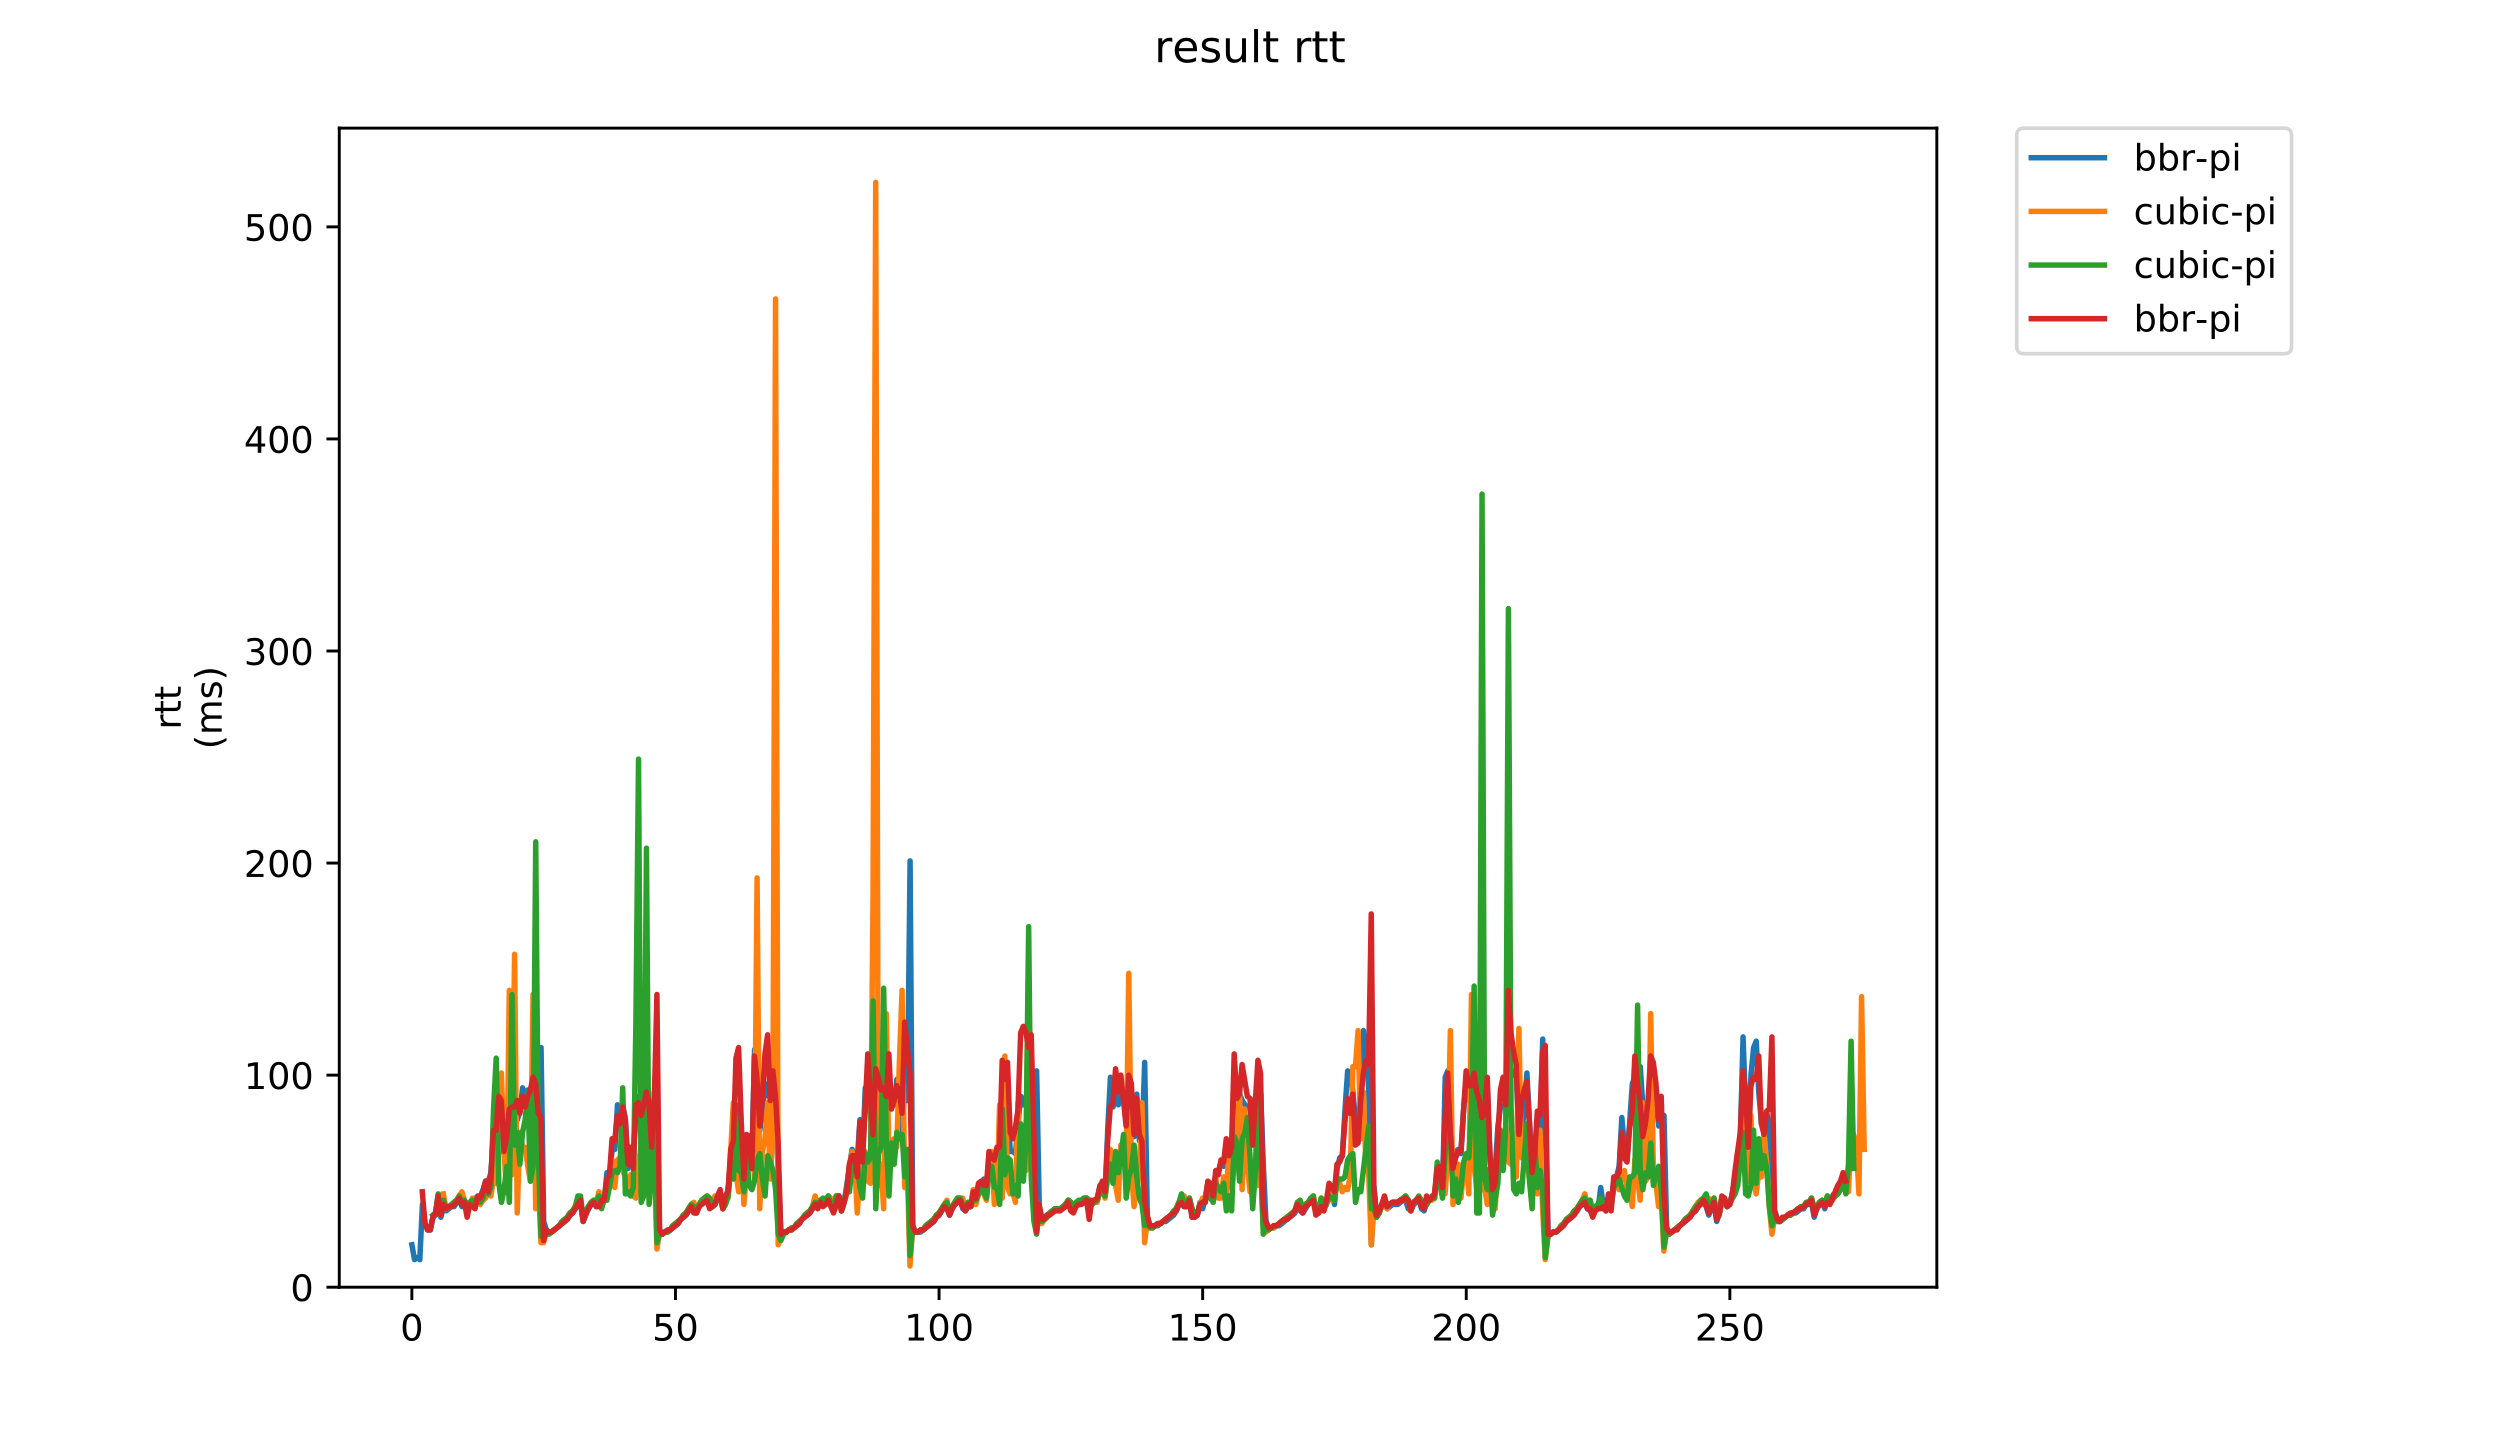 <?xml version="1.0" encoding="utf-8" standalone="no"?>
<!DOCTYPE svg PUBLIC "-//W3C//DTD SVG 1.1//EN"
  "http://www.w3.org/Graphics/SVG/1.1/DTD/svg11.dtd">
<!-- Created with matplotlib (https://matplotlib.org/) -->
<svg height="396pt" version="1.1" viewBox="0 0 684 396" width="684pt" xmlns="http://www.w3.org/2000/svg" xmlns:xlink="http://www.w3.org/1999/xlink">
 <defs>
  <style type="text/css">
*{stroke-linecap:butt;stroke-linejoin:round;}
  </style>
 </defs>
 <g id="figure_1">
  <g id="patch_1">
   <path d="M 0 396 
L 684 396 
L 684 0 
L 0 0 
z
" style="fill:#ffffff;"/>
  </g>
  <g id="axes_1">
   <g id="patch_2">
    <path d="M 92.824 352.174 
L 529.913 352.174 
L 529.913 35.062 
L 92.824 35.062 
z
" style="fill:#ffffff;"/>
   </g>
   <g id="matplotlib.axis_1">
    <g id="xtick_1">
     <g id="line2d_1">
      <defs>
       <path d="M 0 0 
L 0 3.5 
" id="md93fc37f68" style="stroke:#000000;stroke-width:0.8;"/>
      </defs>
      <g>
       <use style="stroke:#000000;stroke-width:0.8;" x="112.686" xlink:href="#md93fc37f68" y="352.174"/>
      </g>
     </g>
     <g id="text_1">
      <!-- 0 -->
      <defs>
       <path d="M 31.781 66.406 
Q 24.172 66.406 20.328 58.906 
Q 16.5 51.422 16.5 36.375 
Q 16.5 21.391 20.328 13.891 
Q 24.172 6.391 31.781 6.391 
Q 39.453 6.391 43.281 13.891 
Q 47.125 21.391 47.125 36.375 
Q 47.125 51.422 43.281 58.906 
Q 39.453 66.406 31.781 66.406 
z
M 31.781 74.219 
Q 44.047 74.219 50.516 64.516 
Q 56.984 54.828 56.984 36.375 
Q 56.984 17.969 50.516 8.266 
Q 44.047 -1.422 31.781 -1.422 
Q 19.531 -1.422 13.062 8.266 
Q 6.594 17.969 6.594 36.375 
Q 6.594 54.828 13.062 64.516 
Q 19.531 74.219 31.781 74.219 
z
" id="DejaVuSans-48"/>
      </defs>
      <g transform="translate(109.505 366.773)scale(0.1 -0.1)">
       <use xlink:href="#DejaVuSans-48"/>
      </g>
     </g>
    </g>
    <g id="xtick_2">
     <g id="line2d_2">
      <g>
       <use style="stroke:#000000;stroke-width:0.8;" x="184.807" xlink:href="#md93fc37f68" y="352.174"/>
      </g>
     </g>
     <g id="text_2">
      <!-- 50 -->
      <defs>
       <path d="M 10.797 72.906 
L 49.516 72.906 
L 49.516 64.594 
L 19.828 64.594 
L 19.828 46.734 
Q 21.969 47.469 24.109 47.828 
Q 26.266 48.188 28.422 48.188 
Q 40.625 48.188 47.75 41.5 
Q 54.891 34.812 54.891 23.391 
Q 54.891 11.625 47.562 5.094 
Q 40.234 -1.422 26.906 -1.422 
Q 22.312 -1.422 17.547 -0.641 
Q 12.797 0.141 7.719 1.703 
L 7.719 11.625 
Q 12.109 9.234 16.797 8.062 
Q 21.484 6.891 26.703 6.891 
Q 35.156 6.891 40.078 11.328 
Q 45.016 15.766 45.016 23.391 
Q 45.016 31 40.078 35.438 
Q 35.156 39.891 26.703 39.891 
Q 22.75 39.891 18.812 39.016 
Q 14.891 38.141 10.797 36.281 
z
" id="DejaVuSans-53"/>
      </defs>
      <g transform="translate(178.444 366.773)scale(0.1 -0.1)">
       <use xlink:href="#DejaVuSans-53"/>
       <use x="63.623" xlink:href="#DejaVuSans-48"/>
      </g>
     </g>
    </g>
    <g id="xtick_3">
     <g id="line2d_3">
      <g>
       <use style="stroke:#000000;stroke-width:0.8;" x="256.927" xlink:href="#md93fc37f68" y="352.174"/>
      </g>
     </g>
     <g id="text_3">
      <!-- 100 -->
      <defs>
       <path d="M 12.406 8.297 
L 28.516 8.297 
L 28.516 63.922 
L 10.984 60.406 
L 10.984 69.391 
L 28.422 72.906 
L 38.281 72.906 
L 38.281 8.297 
L 54.391 8.297 
L 54.391 0 
L 12.406 0 
z
" id="DejaVuSans-49"/>
      </defs>
      <g transform="translate(247.384 366.773)scale(0.1 -0.1)">
       <use xlink:href="#DejaVuSans-49"/>
       <use x="63.623" xlink:href="#DejaVuSans-48"/>
       <use x="127.246" xlink:href="#DejaVuSans-48"/>
      </g>
     </g>
    </g>
    <g id="xtick_4">
     <g id="line2d_4">
      <g>
       <use style="stroke:#000000;stroke-width:0.8;" x="329.048" xlink:href="#md93fc37f68" y="352.174"/>
      </g>
     </g>
     <g id="text_4">
      <!-- 150 -->
      <g transform="translate(319.504 366.773)scale(0.1 -0.1)">
       <use xlink:href="#DejaVuSans-49"/>
       <use x="63.623" xlink:href="#DejaVuSans-53"/>
       <use x="127.246" xlink:href="#DejaVuSans-48"/>
      </g>
     </g>
    </g>
    <g id="xtick_5">
     <g id="line2d_5">
      <g>
       <use style="stroke:#000000;stroke-width:0.8;" x="401.169" xlink:href="#md93fc37f68" y="352.174"/>
      </g>
     </g>
     <g id="text_5">
      <!-- 200 -->
      <defs>
       <path d="M 19.188 8.297 
L 53.609 8.297 
L 53.609 0 
L 7.328 0 
L 7.328 8.297 
Q 12.938 14.109 22.625 23.891 
Q 32.328 33.688 34.812 36.531 
Q 39.547 41.844 41.422 45.531 
Q 43.312 49.219 43.312 52.781 
Q 43.312 58.594 39.234 62.25 
Q 35.156 65.922 28.609 65.922 
Q 23.969 65.922 18.812 64.312 
Q 13.672 62.703 7.812 59.422 
L 7.812 69.391 
Q 13.766 71.781 18.938 73 
Q 24.125 74.219 28.422 74.219 
Q 39.75 74.219 46.484 68.547 
Q 53.219 62.891 53.219 53.422 
Q 53.219 48.922 51.531 44.891 
Q 49.859 40.875 45.406 35.406 
Q 44.188 33.984 37.641 27.219 
Q 31.109 20.453 19.188 8.297 
z
" id="DejaVuSans-50"/>
      </defs>
      <g transform="translate(391.625 366.773)scale(0.1 -0.1)">
       <use xlink:href="#DejaVuSans-50"/>
       <use x="63.623" xlink:href="#DejaVuSans-48"/>
       <use x="127.246" xlink:href="#DejaVuSans-48"/>
      </g>
     </g>
    </g>
    <g id="xtick_6">
     <g id="line2d_6">
      <g>
       <use style="stroke:#000000;stroke-width:0.8;" x="473.29" xlink:href="#md93fc37f68" y="352.174"/>
      </g>
     </g>
     <g id="text_6">
      <!-- 250 -->
      <g transform="translate(463.746 366.773)scale(0.1 -0.1)">
       <use xlink:href="#DejaVuSans-50"/>
       <use x="63.623" xlink:href="#DejaVuSans-53"/>
       <use x="127.246" xlink:href="#DejaVuSans-48"/>
      </g>
     </g>
    </g>
   </g>
   <g id="matplotlib.axis_2">
    <g id="ytick_1">
     <g id="line2d_7">
      <defs>
       <path d="M 0 0 
L -3.5 0 
" id="m3fb5cc2fd8" style="stroke:#000000;stroke-width:0.8;"/>
      </defs>
      <g>
       <use style="stroke:#000000;stroke-width:0.8;" x="92.824" xlink:href="#m3fb5cc2fd8" y="352.174"/>
      </g>
     </g>
     <g id="text_7">
      <!-- 0 -->
      <g transform="translate(79.461 355.973)scale(0.1 -0.1)">
       <use xlink:href="#DejaVuSans-48"/>
      </g>
     </g>
    </g>
    <g id="ytick_2">
     <g id="line2d_8">
      <g>
       <use style="stroke:#000000;stroke-width:0.8;" x="92.824" xlink:href="#m3fb5cc2fd8" y="294.154"/>
      </g>
     </g>
     <g id="text_8">
      <!-- 100 -->
      <g transform="translate(66.736 297.953)scale(0.1 -0.1)">
       <use xlink:href="#DejaVuSans-49"/>
       <use x="63.623" xlink:href="#DejaVuSans-48"/>
       <use x="127.246" xlink:href="#DejaVuSans-48"/>
      </g>
     </g>
    </g>
    <g id="ytick_3">
     <g id="line2d_9">
      <g>
       <use style="stroke:#000000;stroke-width:0.8;" x="92.824" xlink:href="#m3fb5cc2fd8" y="236.133"/>
      </g>
     </g>
     <g id="text_9">
      <!-- 200 -->
      <g transform="translate(66.736 239.932)scale(0.1 -0.1)">
       <use xlink:href="#DejaVuSans-50"/>
       <use x="63.623" xlink:href="#DejaVuSans-48"/>
       <use x="127.246" xlink:href="#DejaVuSans-48"/>
      </g>
     </g>
    </g>
    <g id="ytick_4">
     <g id="line2d_10">
      <g>
       <use style="stroke:#000000;stroke-width:0.8;" x="92.824" xlink:href="#m3fb5cc2fd8" y="178.112"/>
      </g>
     </g>
     <g id="text_10">
      <!-- 300 -->
      <defs>
       <path d="M 40.578 39.312 
Q 47.656 37.797 51.625 33 
Q 55.609 28.219 55.609 21.188 
Q 55.609 10.406 48.188 4.484 
Q 40.766 -1.422 27.094 -1.422 
Q 22.516 -1.422 17.656 -0.516 
Q 12.797 0.391 7.625 2.203 
L 7.625 11.719 
Q 11.719 9.328 16.594 8.109 
Q 21.484 6.891 26.812 6.891 
Q 36.078 6.891 40.938 10.547 
Q 45.797 14.203 45.797 21.188 
Q 45.797 27.641 41.281 31.266 
Q 36.766 34.906 28.719 34.906 
L 20.219 34.906 
L 20.219 43.016 
L 29.109 43.016 
Q 36.375 43.016 40.234 45.922 
Q 44.094 48.828 44.094 54.297 
Q 44.094 59.906 40.109 62.906 
Q 36.141 65.922 28.719 65.922 
Q 24.656 65.922 20.016 65.031 
Q 15.375 64.156 9.812 62.312 
L 9.812 71.094 
Q 15.438 72.656 20.344 73.438 
Q 25.25 74.219 29.594 74.219 
Q 40.828 74.219 47.359 69.109 
Q 53.906 64.016 53.906 55.328 
Q 53.906 49.266 50.438 45.094 
Q 46.969 40.922 40.578 39.312 
z
" id="DejaVuSans-51"/>
      </defs>
      <g transform="translate(66.736 181.912)scale(0.1 -0.1)">
       <use xlink:href="#DejaVuSans-51"/>
       <use x="63.623" xlink:href="#DejaVuSans-48"/>
       <use x="127.246" xlink:href="#DejaVuSans-48"/>
      </g>
     </g>
    </g>
    <g id="ytick_5">
     <g id="line2d_11">
      <g>
       <use style="stroke:#000000;stroke-width:0.8;" x="92.824" xlink:href="#m3fb5cc2fd8" y="120.092"/>
      </g>
     </g>
     <g id="text_11">
      <!-- 400 -->
      <defs>
       <path d="M 37.797 64.312 
L 12.891 25.391 
L 37.797 25.391 
z
M 35.203 72.906 
L 47.609 72.906 
L 47.609 25.391 
L 58.016 25.391 
L 58.016 17.188 
L 47.609 17.188 
L 47.609 0 
L 37.797 0 
L 37.797 17.188 
L 4.891 17.188 
L 4.891 26.703 
z
" id="DejaVuSans-52"/>
      </defs>
      <g transform="translate(66.736 123.891)scale(0.1 -0.1)">
       <use xlink:href="#DejaVuSans-52"/>
       <use x="63.623" xlink:href="#DejaVuSans-48"/>
       <use x="127.246" xlink:href="#DejaVuSans-48"/>
      </g>
     </g>
    </g>
    <g id="ytick_6">
     <g id="line2d_12">
      <g>
       <use style="stroke:#000000;stroke-width:0.8;" x="92.824" xlink:href="#m3fb5cc2fd8" y="62.071"/>
      </g>
     </g>
     <g id="text_12">
      <!-- 500 -->
      <g transform="translate(66.736 65.87)scale(0.1 -0.1)">
       <use xlink:href="#DejaVuSans-53"/>
       <use x="63.623" xlink:href="#DejaVuSans-48"/>
       <use x="127.246" xlink:href="#DejaVuSans-48"/>
      </g>
     </g>
    </g>
    <g id="text_13">
     <!-- rtt -->
     <defs>
      <path d="M 41.109 46.297 
Q 39.594 47.172 37.812 47.578 
Q 36.031 48 33.891 48 
Q 26.266 48 22.188 43.047 
Q 18.109 38.094 18.109 28.812 
L 18.109 0 
L 9.078 0 
L 9.078 54.688 
L 18.109 54.688 
L 18.109 46.188 
Q 20.953 51.172 25.484 53.578 
Q 30.031 56 36.531 56 
Q 37.453 56 38.578 55.875 
Q 39.703 55.766 41.062 55.516 
z
" id="DejaVuSans-114"/>
      <path d="M 18.312 70.219 
L 18.312 54.688 
L 36.812 54.688 
L 36.812 47.703 
L 18.312 47.703 
L 18.312 18.016 
Q 18.312 11.328 20.141 9.422 
Q 21.969 7.516 27.594 7.516 
L 36.812 7.516 
L 36.812 0 
L 27.594 0 
Q 17.188 0 13.234 3.875 
Q 9.281 7.766 9.281 18.016 
L 9.281 47.703 
L 2.688 47.703 
L 2.688 54.688 
L 9.281 54.688 
L 9.281 70.219 
z
" id="DejaVuSans-116"/>
     </defs>
     <g transform="translate(49.459 199.594)rotate(-90)scale(0.1 -0.1)">
      <use xlink:href="#DejaVuSans-114"/>
      <use x="41.113" xlink:href="#DejaVuSans-116"/>
      <use x="80.322" xlink:href="#DejaVuSans-116"/>
     </g>
     <!-- (ms) -->
     <defs>
      <path d="M 31 75.875 
Q 24.469 64.656 21.281 53.656 
Q 18.109 42.672 18.109 31.391 
Q 18.109 20.125 21.312 9.062 
Q 24.516 -2 31 -13.188 
L 23.188 -13.188 
Q 15.875 -1.703 12.234 9.375 
Q 8.594 20.453 8.594 31.391 
Q 8.594 42.281 12.203 53.312 
Q 15.828 64.359 23.188 75.875 
z
" id="DejaVuSans-40"/>
      <path d="M 52 44.188 
Q 55.375 50.25 60.062 53.125 
Q 64.75 56 71.094 56 
Q 79.641 56 84.281 50.016 
Q 88.922 44.047 88.922 33.016 
L 88.922 0 
L 79.891 0 
L 79.891 32.719 
Q 79.891 40.578 77.094 44.375 
Q 74.312 48.188 68.609 48.188 
Q 61.625 48.188 57.562 43.547 
Q 53.516 38.922 53.516 30.906 
L 53.516 0 
L 44.484 0 
L 44.484 32.719 
Q 44.484 40.625 41.703 44.406 
Q 38.922 48.188 33.109 48.188 
Q 26.219 48.188 22.156 43.531 
Q 18.109 38.875 18.109 30.906 
L 18.109 0 
L 9.078 0 
L 9.078 54.688 
L 18.109 54.688 
L 18.109 46.188 
Q 21.188 51.219 25.484 53.609 
Q 29.781 56 35.688 56 
Q 41.656 56 45.828 52.969 
Q 50 49.953 52 44.188 
z
" id="DejaVuSans-109"/>
      <path d="M 44.281 53.078 
L 44.281 44.578 
Q 40.484 46.531 36.375 47.5 
Q 32.281 48.484 27.875 48.484 
Q 21.188 48.484 17.844 46.438 
Q 14.5 44.391 14.5 40.281 
Q 14.5 37.156 16.891 35.375 
Q 19.281 33.594 26.516 31.984 
L 29.594 31.297 
Q 39.156 29.25 43.188 25.516 
Q 47.219 21.781 47.219 15.094 
Q 47.219 7.469 41.188 3.016 
Q 35.156 -1.422 24.609 -1.422 
Q 20.219 -1.422 15.453 -0.562 
Q 10.688 0.297 5.422 2 
L 5.422 11.281 
Q 10.406 8.688 15.234 7.391 
Q 20.062 6.109 24.812 6.109 
Q 31.156 6.109 34.562 8.281 
Q 37.984 10.453 37.984 14.406 
Q 37.984 18.062 35.516 20.016 
Q 33.062 21.969 24.703 23.781 
L 21.578 24.516 
Q 13.234 26.266 9.516 29.906 
Q 5.812 33.547 5.812 39.891 
Q 5.812 47.609 11.281 51.797 
Q 16.75 56 26.812 56 
Q 31.781 56 36.172 55.266 
Q 40.578 54.547 44.281 53.078 
z
" id="DejaVuSans-115"/>
      <path d="M 8.016 75.875 
L 15.828 75.875 
Q 23.141 64.359 26.781 53.312 
Q 30.422 42.281 30.422 31.391 
Q 30.422 20.453 26.781 9.375 
Q 23.141 -1.703 15.828 -13.188 
L 8.016 -13.188 
Q 14.5 -2 17.703 9.062 
Q 20.906 20.125 20.906 31.391 
Q 20.906 42.672 17.703 53.656 
Q 14.5 64.656 8.016 75.875 
z
" id="DejaVuSans-41"/>
     </defs>
     <g transform="translate(60.657 204.995)rotate(-90)scale(0.1 -0.1)">
      <use xlink:href="#DejaVuSans-40"/>
      <use x="39.014" xlink:href="#DejaVuSans-109"/>
      <use x="136.426" xlink:href="#DejaVuSans-115"/>
      <use x="188.525" xlink:href="#DejaVuSans-41"/>
     </g>
    </g>
   </g>
   <g id="line2d_13">
    <path clip-path="url(#p0999709598)" d="M 112.692 340.57 
L 113.413 344.631 
L 114.134 344.051 
L 114.855 344.631 
L 115.576 329.546 
L 116.298 334.768 
L 117.019 336.509 
L 117.74 336.509 
L 118.461 333.027 
L 119.182 332.447 
L 119.904 328.966 
L 120.625 333.027 
L 121.346 330.126 
L 122.067 331.287 
L 123.51 330.126 
L 124.231 330.126 
L 124.952 328.966 
L 125.673 328.386 
L 126.395 330.126 
L 127.116 329.546 
L 127.837 331.287 
L 128.558 328.966 
L 129.279 328.966 
L 130.001 327.806 
L 130.722 327.806 
L 131.443 327.225 
L 132.164 325.485 
L 132.885 323.164 
L 133.607 323.164 
L 134.328 320.843 
L 135.049 310.399 
L 135.77 308.079 
L 136.491 303.437 
L 137.213 307.498 
L 137.934 315.621 
L 138.655 312.72 
L 139.376 304.597 
L 140.097 301.696 
L 140.819 299.956 
L 141.54 306.338 
L 142.261 304.017 
L 142.982 297.635 
L 143.704 301.116 
L 144.425 298.215 
L 145.146 303.437 
L 145.867 301.116 
L 146.588 301.696 
L 147.31 306.918 
L 148.031 286.611 
L 148.752 334.188 
L 149.473 336.509 
L 150.194 337.089 
L 150.916 337.089 
L 155.243 333.608 
L 155.964 332.447 
L 156.685 331.867 
L 157.406 330.707 
L 158.128 328.966 
L 158.849 329.546 
L 159.57 334.188 
L 160.291 331.867 
L 161.734 329.546 
L 162.455 328.966 
L 163.176 330.126 
L 163.897 329.546 
L 164.619 330.126 
L 165.34 328.386 
L 166.061 320.843 
L 166.782 321.423 
L 167.503 314.461 
L 168.225 314.461 
L 168.946 302.276 
L 169.667 307.498 
L 170.388 302.276 
L 171.109 306.338 
L 171.831 319.683 
L 172.552 315.041 
L 173.273 316.201 
L 173.994 304.597 
L 174.715 299.956 
L 175.437 306.918 
L 176.158 306.338 
L 177.6 301.696 
L 178.321 317.362 
L 179.043 298.795 
L 179.764 324.904 
L 180.485 336.509 
L 181.206 337.669 
L 181.928 337.089 
L 182.649 337.089 
L 185.534 334.768 
L 186.255 333.608 
L 187.697 332.447 
L 189.14 330.126 
L 189.861 331.287 
L 190.582 331.867 
L 191.303 330.126 
L 192.024 328.966 
L 192.746 328.966 
L 193.467 328.386 
L 194.188 330.126 
L 194.909 330.126 
L 195.63 329.546 
L 196.352 327.806 
L 197.794 327.806 
L 198.515 328.386 
L 199.237 324.904 
L 199.958 317.362 
L 200.679 312.72 
L 201.4 302.276 
L 202.121 304.017 
L 202.843 312.14 
L 203.564 322.584 
L 204.285 312.14 
L 205.006 312.14 
L 205.727 317.362 
L 206.449 287.191 
L 207.17 295.314 
L 207.891 309.239 
L 208.612 304.597 
L 209.333 296.474 
L 210.055 299.375 
L 210.776 300.536 
L 211.497 294.154 
L 212.218 305.177 
L 213.661 337.669 
L 214.382 337.089 
L 215.103 337.089 
L 215.824 336.509 
L 216.545 336.509 
L 218.709 334.768 
L 219.43 333.608 
L 221.594 331.867 
L 222.315 330.707 
L 223.036 327.806 
L 223.758 330.126 
L 224.479 328.966 
L 225.2 329.546 
L 226.642 328.386 
L 227.364 328.966 
L 228.085 331.287 
L 228.806 329.546 
L 229.527 327.225 
L 230.248 330.707 
L 230.97 328.966 
L 233.133 314.461 
L 233.854 317.362 
L 234.576 316.782 
L 235.297 306.338 
L 236.018 315.621 
L 236.739 297.635 
L 237.461 297.055 
L 238.182 306.338 
L 238.903 302.276 
L 239.624 300.536 
L 240.345 295.314 
L 241.067 304.017 
L 241.788 300.536 
L 242.509 301.116 
L 243.23 294.734 
L 243.951 302.276 
L 244.673 302.276 
L 245.394 295.314 
L 246.115 305.758 
L 246.836 309.819 
L 247.557 295.894 
L 248.279 301.116 
L 249 235.553 
L 249.721 335.348 
L 250.442 337.089 
L 251.885 337.089 
L 255.491 334.188 
L 256.212 333.027 
L 256.933 332.447 
L 258.376 330.126 
L 259.097 329.546 
L 259.818 332.447 
L 260.539 330.707 
L 261.26 329.546 
L 262.703 328.386 
L 263.424 330.707 
L 264.145 331.287 
L 264.866 330.126 
L 265.588 330.126 
L 266.309 328.966 
L 267.03 327.225 
L 267.751 326.065 
L 268.472 325.485 
L 269.194 322.584 
L 269.915 325.485 
L 270.636 317.362 
L 271.357 316.201 
L 272.078 320.263 
L 272.8 315.041 
L 273.521 313.881 
L 274.242 303.437 
L 274.963 302.276 
L 275.685 301.696 
L 276.406 315.041 
L 277.127 315.041 
L 277.848 315.621 
L 278.569 306.918 
L 279.291 299.956 
L 280.012 302.276 
L 280.733 300.536 
L 281.454 295.314 
L 282.175 297.055 
L 282.897 303.437 
L 283.618 292.993 
L 284.339 330.126 
L 285.06 333.608 
L 288.666 330.707 
L 290.109 330.707 
L 291.551 329.546 
L 292.272 328.386 
L 292.994 328.966 
L 293.715 330.707 
L 294.436 329.546 
L 295.878 328.386 
L 296.6 328.386 
L 297.321 327.806 
L 298.763 328.966 
L 299.484 328.966 
L 300.206 328.386 
L 300.927 324.324 
L 301.648 323.744 
L 302.369 327.225 
L 303.09 308.659 
L 303.812 294.734 
L 304.533 302.857 
L 305.254 297.055 
L 305.975 302.276 
L 306.696 298.215 
L 307.418 298.795 
L 308.139 307.498 
L 308.86 297.055 
L 309.581 301.116 
L 310.302 310.98 
L 311.024 299.375 
L 311.745 312.14 
L 312.466 312.14 
L 313.187 290.672 
L 313.909 333.027 
L 314.63 335.348 
L 315.351 335.928 
L 316.072 335.348 
L 316.793 335.348 
L 318.236 334.188 
L 318.957 334.188 
L 321.121 332.447 
L 321.842 331.287 
L 322.563 329.546 
L 323.284 328.966 
L 324.005 330.126 
L 324.727 330.126 
L 325.448 328.386 
L 326.169 333.027 
L 326.89 333.027 
L 327.611 332.447 
L 328.333 328.966 
L 329.054 330.707 
L 329.775 327.806 
L 330.496 323.744 
L 331.218 324.904 
L 331.939 327.806 
L 332.66 321.423 
L 333.381 320.263 
L 334.102 317.942 
L 334.824 319.102 
L 335.545 313.881 
L 336.266 319.102 
L 336.987 319.102 
L 337.708 292.413 
L 338.43 297.635 
L 339.872 301.116 
L 340.593 302.276 
L 342.036 303.437 
L 342.757 312.14 
L 343.478 305.758 
L 344.199 300.536 
L 344.92 299.375 
L 345.642 318.522 
L 346.363 334.188 
L 347.084 335.928 
L 348.526 335.928 
L 349.248 335.348 
L 349.969 335.348 
L 354.296 331.867 
L 355.017 329.546 
L 355.739 331.287 
L 356.46 331.867 
L 357.902 329.546 
L 359.345 328.386 
L 360.787 331.867 
L 361.508 328.966 
L 362.229 330.707 
L 362.951 329.546 
L 363.672 325.485 
L 364.393 325.485 
L 365.114 329.546 
L 365.835 319.683 
L 366.557 316.782 
L 367.278 316.201 
L 367.999 303.437 
L 368.72 292.993 
L 369.442 293.573 
L 370.163 298.795 
L 370.884 307.498 
L 371.605 308.659 
L 372.326 300.536 
L 373.048 281.969 
L 373.769 285.45 
L 374.49 298.215 
L 375.211 340.57 
L 375.932 324.904 
L 376.654 332.447 
L 378.817 328.966 
L 379.538 330.707 
L 380.981 329.546 
L 382.423 329.546 
L 383.866 328.386 
L 384.587 328.386 
L 385.308 330.707 
L 386.029 331.287 
L 386.751 329.546 
L 387.472 328.966 
L 388.193 327.806 
L 388.914 330.707 
L 389.635 331.287 
L 390.357 328.966 
L 391.078 327.806 
L 391.799 327.806 
L 392.52 326.645 
L 393.241 321.423 
L 393.963 319.683 
L 394.684 325.485 
L 395.405 294.734 
L 396.126 292.993 
L 396.847 312.72 
L 397.569 320.843 
L 398.29 315.041 
L 399.011 314.461 
L 399.732 315.621 
L 400.453 303.437 
L 401.175 295.314 
L 401.896 301.116 
L 402.617 297.635 
L 403.338 298.795 
L 404.059 295.894 
L 404.781 302.276 
L 405.502 300.536 
L 406.223 301.116 
L 406.944 298.215 
L 407.666 317.362 
L 408.387 324.904 
L 409.108 319.683 
L 409.829 308.079 
L 410.55 302.857 
L 411.272 302.857 
L 411.993 301.696 
L 412.714 292.993 
L 413.435 294.154 
L 414.156 294.154 
L 414.878 292.413 
L 415.599 313.3 
L 417.041 304.597 
L 417.762 293.573 
L 419.205 321.423 
L 419.926 316.201 
L 420.647 307.498 
L 421.368 310.399 
L 422.09 284.29 
L 422.811 308.659 
L 423.532 337.669 
L 424.253 337.669 
L 424.975 337.089 
L 425.696 337.089 
L 427.138 335.928 
L 427.859 334.768 
L 430.023 333.027 
L 430.744 331.867 
L 431.465 331.287 
L 432.187 330.126 
L 433.629 328.966 
L 434.35 330.707 
L 435.071 331.287 
L 435.793 332.447 
L 436.514 330.707 
L 437.235 330.707 
L 437.956 324.904 
L 438.677 330.126 
L 439.399 331.287 
L 440.12 328.386 
L 440.841 328.966 
L 441.562 323.164 
L 442.283 322.003 
L 443.005 319.102 
L 443.726 305.758 
L 444.447 313.881 
L 445.168 317.362 
L 446.611 296.474 
L 447.332 294.734 
L 448.053 293.573 
L 448.774 291.833 
L 449.496 302.857 
L 450.217 310.98 
L 450.938 302.857 
L 451.659 292.993 
L 452.38 301.116 
L 453.102 301.116 
L 453.823 308.079 
L 454.544 305.177 
L 455.265 305.177 
L 455.986 335.928 
L 456.708 337.669 
L 461.756 333.608 
L 462.477 332.447 
L 463.92 331.287 
L 465.362 328.966 
L 466.083 328.966 
L 466.805 330.126 
L 467.526 332.447 
L 468.968 328.966 
L 469.689 334.188 
L 470.411 331.867 
L 471.132 328.966 
L 471.853 328.386 
L 472.574 329.546 
L 473.295 329.546 
L 474.738 322.584 
L 475.459 316.201 
L 476.18 310.98 
L 476.901 283.71 
L 477.623 304.017 
L 478.344 312.14 
L 479.065 294.154 
L 479.786 286.611 
L 480.508 284.87 
L 481.229 299.375 
L 481.95 307.498 
L 482.671 308.079 
L 483.392 304.597 
L 484.114 307.498 
L 484.835 335.928 
L 485.556 331.287 
L 486.277 333.608 
L 486.998 334.188 
L 489.162 332.447 
L 489.883 332.447 
L 490.604 331.867 
L 491.326 331.867 
L 492.768 330.707 
L 493.489 330.707 
L 494.21 329.546 
L 494.932 329.546 
L 495.653 328.966 
L 496.374 333.027 
L 497.095 330.707 
L 497.816 329.546 
L 498.538 328.966 
L 499.259 330.707 
L 499.98 327.806 
L 500.701 328.966 
L 501.423 327.225 
L 501.423 327.225 
" style="fill:none;stroke:#1f77b4;stroke-linecap:square;stroke-width:1.5;"/>
   </g>
   <g id="line2d_14">
    <path clip-path="url(#p0999709598)" d="M 121.314 326.645 
L 122.036 330.707 
L 122.757 330.126 
L 123.478 330.126 
L 124.199 328.966 
L 124.92 328.386 
L 126.363 326.065 
L 127.084 328.386 
L 127.805 330.126 
L 128.526 329.546 
L 129.248 327.806 
L 129.969 329.546 
L 130.69 328.966 
L 131.411 329.546 
L 132.132 328.386 
L 132.854 327.806 
L 133.575 326.065 
L 134.296 327.225 
L 135.017 322.584 
L 135.739 323.744 
L 136.46 299.375 
L 137.181 293.573 
L 137.902 315.621 
L 138.623 326.065 
L 139.345 270.945 
L 140.066 321.423 
L 140.787 261.082 
L 141.508 331.867 
L 142.229 309.819 
L 142.951 313.881 
L 143.672 313.881 
L 144.393 319.102 
L 145.114 323.164 
L 145.835 272.106 
L 146.557 330.707 
L 147.278 322.584 
L 147.999 339.99 
L 148.72 339.99 
L 149.441 337.089 
L 150.884 337.089 
L 153.047 335.348 
L 153.769 334.188 
L 155.211 333.027 
L 155.932 331.867 
L 156.654 331.287 
L 157.375 330.126 
L 158.096 328.386 
L 158.817 328.966 
L 159.538 333.608 
L 160.26 331.287 
L 161.702 328.966 
L 162.423 328.386 
L 163.144 328.966 
L 163.866 326.065 
L 164.587 330.126 
L 165.308 327.806 
L 166.029 324.324 
L 166.75 324.904 
L 167.472 317.362 
L 168.193 324.904 
L 168.914 317.362 
L 169.635 316.782 
L 170.356 320.263 
L 171.078 322.003 
L 171.799 326.645 
L 172.52 321.423 
L 173.241 327.225 
L 173.963 327.806 
L 174.684 318.522 
L 175.405 313.3 
L 176.126 299.956 
L 176.847 319.102 
L 177.569 322.003 
L 178.29 321.423 
L 179.011 317.362 
L 179.732 341.73 
L 180.453 337.089 
L 181.175 337.669 
L 181.896 337.089 
L 182.617 337.089 
L 183.338 336.509 
L 184.059 335.348 
L 186.223 333.608 
L 186.944 332.447 
L 187.665 331.867 
L 189.108 329.546 
L 189.829 328.966 
L 190.55 331.287 
L 191.271 329.546 
L 191.993 328.386 
L 193.435 327.225 
L 194.156 329.546 
L 194.878 330.126 
L 195.599 327.225 
L 196.32 327.806 
L 197.041 327.225 
L 197.762 330.707 
L 198.484 328.386 
L 199.205 327.806 
L 200.647 301.696 
L 201.368 320.843 
L 202.09 326.065 
L 202.811 314.461 
L 203.532 329.546 
L 204.974 310.98 
L 205.696 310.98 
L 206.417 322.003 
L 207.138 240.194 
L 207.859 330.707 
L 208.58 315.041 
L 209.302 311.56 
L 210.023 301.696 
L 210.744 322.584 
L 211.465 309.819 
L 212.187 81.798 
L 212.908 340.57 
L 213.629 338.829 
L 214.35 337.669 
L 215.793 336.509 
L 216.514 336.509 
L 217.235 335.928 
L 217.956 334.768 
L 220.12 333.027 
L 220.841 331.867 
L 221.562 331.287 
L 222.283 330.126 
L 223.005 327.225 
L 223.726 329.546 
L 224.447 328.386 
L 225.168 328.966 
L 225.889 328.386 
L 226.611 327.225 
L 227.332 327.806 
L 228.053 330.707 
L 228.774 327.225 
L 229.495 327.806 
L 230.217 331.287 
L 231.659 326.645 
L 232.38 319.683 
L 233.102 315.041 
L 233.823 317.942 
L 234.544 331.867 
L 235.265 321.423 
L 235.986 319.683 
L 236.708 315.041 
L 237.429 323.164 
L 238.15 323.744 
L 238.871 244.256 
L 239.592 49.887 
L 240.314 324.324 
L 241.035 318.522 
L 241.756 330.707 
L 242.477 277.328 
L 243.198 316.201 
L 243.92 314.461 
L 244.641 311.56 
L 245.362 313.881 
L 246.083 290.092 
L 246.804 270.945 
L 247.526 324.904 
L 248.247 319.683 
L 248.968 346.372 
L 249.689 335.928 
L 250.411 337.089 
L 251.132 337.089 
L 251.853 336.509 
L 252.574 336.509 
L 253.295 335.348 
L 255.459 333.608 
L 256.18 332.447 
L 256.901 331.867 
L 259.065 328.386 
L 259.786 331.867 
L 260.507 330.126 
L 261.95 327.806 
L 263.392 327.806 
L 264.113 330.707 
L 264.835 328.966 
L 265.556 330.126 
L 266.277 325.485 
L 266.998 329.546 
L 267.72 326.645 
L 268.441 326.065 
L 269.162 326.645 
L 269.883 328.386 
L 270.604 315.621 
L 271.326 315.041 
L 272.047 329.546 
L 272.768 326.645 
L 273.489 302.276 
L 274.21 327.806 
L 274.932 288.932 
L 275.653 324.904 
L 276.374 326.645 
L 277.095 326.065 
L 277.816 328.966 
L 278.538 301.696 
L 279.259 322.003 
L 279.98 317.942 
L 280.701 320.263 
L 281.422 268.044 
L 282.144 320.263 
L 282.865 317.362 
L 283.586 335.928 
L 284.307 331.287 
L 285.028 334.768 
L 285.75 333.608 
L 286.471 333.027 
L 287.192 331.867 
L 287.913 331.287 
L 288.635 331.287 
L 289.356 330.707 
L 290.077 330.707 
L 291.519 329.546 
L 292.241 328.386 
L 292.962 328.966 
L 293.683 330.707 
L 294.404 329.546 
L 296.568 327.806 
L 297.289 327.806 
L 298.01 329.546 
L 298.731 329.546 
L 299.453 328.386 
L 300.174 328.966 
L 300.895 326.065 
L 301.616 324.904 
L 302.337 327.806 
L 303.059 322.584 
L 303.78 314.461 
L 304.501 317.362 
L 305.222 324.324 
L 305.944 328.386 
L 306.665 313.3 
L 307.386 312.72 
L 308.107 319.683 
L 308.828 266.304 
L 309.55 320.263 
L 310.271 330.126 
L 310.992 324.904 
L 311.713 320.843 
L 312.434 301.696 
L 313.156 339.99 
L 313.877 334.188 
L 314.598 335.928 
L 315.319 335.928 
L 316.762 334.768 
L 317.483 334.768 
L 321.089 331.867 
L 321.81 330.707 
L 322.531 328.966 
L 323.252 328.386 
L 323.974 327.225 
L 324.695 328.966 
L 325.416 327.806 
L 326.137 330.707 
L 326.859 332.447 
L 327.58 331.867 
L 328.301 329.546 
L 329.022 327.806 
L 329.743 327.806 
L 330.465 323.744 
L 331.186 327.225 
L 331.907 328.386 
L 332.628 322.003 
L 333.349 327.806 
L 334.071 327.806 
L 334.792 322.003 
L 335.513 327.225 
L 336.234 314.461 
L 336.955 324.904 
L 338.398 313.3 
L 339.119 298.215 
L 339.84 325.485 
L 340.561 303.437 
L 341.283 319.102 
L 342.004 326.065 
L 342.725 326.065 
L 343.446 323.744 
L 344.168 324.324 
L 344.889 319.683 
L 345.61 334.768 
L 346.331 337.089 
L 347.774 335.928 
L 348.495 335.928 
L 354.264 331.287 
L 354.986 328.966 
L 355.707 328.386 
L 356.428 331.287 
L 357.149 329.546 
L 358.592 328.386 
L 359.313 327.225 
L 360.034 331.287 
L 360.755 331.867 
L 361.477 327.806 
L 362.198 331.287 
L 362.919 328.966 
L 363.64 326.065 
L 364.361 328.386 
L 365.083 327.806 
L 365.804 323.164 
L 366.525 323.744 
L 367.246 326.065 
L 367.967 324.904 
L 368.689 325.485 
L 369.41 322.003 
L 370.131 291.833 
L 370.852 291.833 
L 371.573 281.969 
L 372.295 311.56 
L 373.016 298.795 
L 373.737 319.102 
L 374.458 320.843 
L 375.179 340.57 
L 375.901 330.707 
L 376.622 333.027 
L 377.343 331.867 
L 378.785 328.386 
L 379.507 330.707 
L 380.228 329.546 
L 380.949 328.966 
L 382.392 328.966 
L 383.113 328.386 
L 383.834 328.386 
L 384.555 327.225 
L 385.276 328.386 
L 385.998 331.287 
L 386.719 328.966 
L 388.161 327.806 
L 388.882 329.546 
L 389.604 330.126 
L 390.325 329.546 
L 391.046 328.386 
L 391.767 328.386 
L 392.488 327.806 
L 393.21 323.164 
L 393.931 323.744 
L 394.652 321.423 
L 395.373 326.645 
L 396.094 316.782 
L 396.816 281.969 
L 397.537 329.546 
L 398.258 326.645 
L 398.979 318.522 
L 399.701 327.806 
L 400.422 320.843 
L 401.143 316.201 
L 401.864 326.645 
L 402.585 272.106 
L 403.307 319.102 
L 404.028 324.904 
L 404.749 304.597 
L 405.47 325.485 
L 406.191 324.904 
L 406.913 329.546 
L 407.634 323.744 
L 408.355 330.126 
L 409.076 330.707 
L 409.797 316.201 
L 410.519 317.942 
L 411.24 314.461 
L 411.961 308.079 
L 412.682 317.942 
L 413.403 318.522 
L 414.125 315.621 
L 414.846 322.003 
L 415.567 281.389 
L 416.288 316.782 
L 417.009 312.14 
L 417.731 315.041 
L 418.452 322.584 
L 419.173 326.065 
L 419.894 322.584 
L 420.616 326.645 
L 421.337 309.239 
L 422.058 330.707 
L 422.779 344.631 
L 423.5 338.249 
L 424.943 337.089 
L 425.664 337.089 
L 426.385 336.509 
L 427.106 335.348 
L 427.828 334.768 
L 428.549 333.608 
L 429.991 332.447 
L 430.712 331.287 
L 431.434 330.707 
L 432.876 328.386 
L 433.597 326.645 
L 434.318 329.546 
L 435.04 328.386 
L 435.761 331.867 
L 436.482 330.126 
L 437.925 328.966 
L 438.646 330.707 
L 439.367 329.546 
L 440.088 327.806 
L 440.809 330.126 
L 441.531 324.904 
L 442.252 322.003 
L 442.973 325.485 
L 443.694 321.423 
L 444.415 320.263 
L 445.137 324.904 
L 445.858 324.324 
L 446.579 330.126 
L 447.3 317.362 
L 448.021 322.003 
L 448.743 328.386 
L 449.464 301.696 
L 450.185 323.164 
L 450.906 322.003 
L 451.627 277.328 
L 452.349 319.683 
L 453.07 323.744 
L 453.791 330.126 
L 454.512 327.225 
L 455.234 342.311 
L 455.955 336.509 
L 456.676 337.669 
L 460.282 334.768 
L 461.003 333.608 
L 462.446 332.447 
L 464.609 328.966 
L 466.052 327.806 
L 466.773 328.966 
L 467.494 327.806 
L 468.215 329.546 
L 468.936 327.806 
L 469.658 331.287 
L 470.379 331.867 
L 471.1 328.966 
L 471.821 327.806 
L 472.542 330.126 
L 473.264 329.546 
L 473.985 327.806 
L 474.706 324.904 
L 475.427 315.041 
L 476.149 316.782 
L 476.87 316.782 
L 477.591 298.215 
L 478.312 323.164 
L 479.033 305.177 
L 479.755 323.164 
L 480.476 326.645 
L 481.197 320.843 
L 481.918 322.003 
L 482.639 310.399 
L 483.361 317.942 
L 484.082 330.126 
L 484.803 337.669 
L 485.524 333.027 
L 486.245 334.188 
L 486.967 334.188 
L 489.13 332.447 
L 489.851 332.447 
L 492.736 330.126 
L 493.458 330.126 
L 494.179 328.966 
L 494.9 328.966 
L 495.621 327.806 
L 496.342 330.707 
L 497.064 330.126 
L 497.785 328.966 
L 498.506 328.386 
L 499.227 329.546 
L 499.948 327.225 
L 500.67 328.966 
L 501.391 328.386 
L 502.112 327.225 
L 502.833 326.645 
L 503.554 324.324 
L 504.276 321.423 
L 504.997 326.065 
L 505.718 326.065 
L 506.439 311.56 
L 507.16 310.399 
L 507.882 313.3 
L 508.603 326.645 
L 509.324 272.686 
L 510.045 314.461 
L 510.045 314.461 
" style="fill:none;stroke:#ff7f0e;stroke-linecap:square;stroke-width:1.5;"/>
   </g>
   <g id="line2d_15">
    <path clip-path="url(#p0999709598)" d="M 118.447 332.447 
L 119.168 331.867 
L 119.889 326.645 
L 120.61 332.447 
L 121.332 328.386 
L 122.053 330.707 
L 124.938 328.386 
L 125.659 327.225 
L 126.38 328.966 
L 127.101 328.386 
L 127.823 329.546 
L 129.265 328.386 
L 130.707 328.386 
L 131.429 328.966 
L 132.15 327.806 
L 132.871 324.324 
L 133.592 326.645 
L 134.313 324.904 
L 135.035 303.437 
L 135.756 289.512 
L 136.477 323.744 
L 137.198 328.966 
L 137.919 325.485 
L 138.641 319.102 
L 139.362 328.966 
L 140.083 272.106 
L 140.804 313.3 
L 141.525 309.819 
L 142.247 318.522 
L 142.968 309.819 
L 143.689 306.338 
L 144.41 298.795 
L 145.132 323.164 
L 145.853 319.102 
L 146.574 230.331 
L 147.295 316.201 
L 148.016 338.249 
L 148.738 338.249 
L 149.459 337.669 
L 150.18 337.669 
L 153.065 335.348 
L 153.786 334.188 
L 155.228 333.027 
L 155.95 331.867 
L 156.671 331.287 
L 157.392 330.126 
L 158.113 327.225 
L 158.834 327.225 
L 159.556 333.608 
L 160.277 331.287 
L 161.719 328.966 
L 162.44 328.386 
L 163.162 328.966 
L 163.883 327.225 
L 164.604 330.707 
L 165.325 327.225 
L 166.047 328.386 
L 167.489 320.843 
L 168.21 320.263 
L 168.931 320.843 
L 169.653 319.102 
L 170.374 297.635 
L 171.095 326.645 
L 171.816 326.065 
L 172.537 327.225 
L 173.259 324.904 
L 173.98 279.648 
L 174.701 207.703 
L 175.422 328.966 
L 176.143 327.225 
L 176.865 232.071 
L 177.586 329.546 
L 178.307 322.003 
L 179.028 306.338 
L 179.749 339.99 
L 180.471 337.669 
L 181.192 337.669 
L 181.913 337.089 
L 182.634 337.089 
L 183.356 336.509 
L 184.077 335.348 
L 186.24 333.608 
L 186.962 332.447 
L 187.683 331.867 
L 189.125 329.546 
L 189.846 330.126 
L 190.568 331.287 
L 191.289 329.546 
L 192.01 328.386 
L 193.452 327.225 
L 194.174 327.806 
L 194.895 330.126 
L 195.616 328.966 
L 196.337 328.386 
L 197.058 327.225 
L 197.78 330.707 
L 198.501 329.546 
L 199.222 327.225 
L 199.943 319.683 
L 200.665 322.584 
L 201.386 305.758 
L 202.107 320.263 
L 202.828 320.843 
L 203.549 326.065 
L 204.271 316.201 
L 204.992 324.324 
L 205.713 325.485 
L 206.434 323.164 
L 207.155 317.362 
L 207.877 315.621 
L 208.598 322.584 
L 209.319 327.225 
L 210.04 316.201 
L 210.761 317.942 
L 211.483 320.263 
L 212.204 325.485 
L 212.925 337.669 
L 213.646 339.41 
L 214.367 337.669 
L 216.531 335.928 
L 217.252 335.928 
L 217.973 334.768 
L 219.416 333.608 
L 220.137 332.447 
L 221.58 331.287 
L 223.022 328.966 
L 223.743 329.546 
L 224.464 328.386 
L 225.186 327.806 
L 225.907 328.386 
L 226.628 327.225 
L 227.349 329.546 
L 228.07 330.707 
L 228.792 327.225 
L 229.513 327.225 
L 230.234 331.287 
L 230.955 328.966 
L 231.676 324.904 
L 232.398 326.065 
L 233.119 319.102 
L 233.84 318.522 
L 234.561 319.102 
L 235.282 324.904 
L 236.004 327.806 
L 236.725 315.621 
L 237.446 317.942 
L 238.167 316.782 
L 238.889 273.846 
L 239.61 330.707 
L 240.331 315.621 
L 241.052 313.881 
L 241.773 270.365 
L 242.495 312.72 
L 243.216 327.225 
L 243.937 312.72 
L 244.658 318.522 
L 245.379 309.819 
L 246.101 311.56 
L 246.822 310.399 
L 247.543 322.003 
L 248.264 314.461 
L 248.985 343.471 
L 249.707 335.928 
L 250.428 337.089 
L 251.149 337.089 
L 251.87 336.509 
L 252.591 336.509 
L 253.313 335.348 
L 255.476 333.608 
L 256.197 332.447 
L 256.919 331.867 
L 258.361 329.546 
L 259.082 328.966 
L 259.804 331.867 
L 260.525 330.126 
L 261.967 327.806 
L 262.688 327.806 
L 263.41 329.546 
L 264.131 330.707 
L 264.852 328.966 
L 265.573 330.126 
L 266.294 327.806 
L 267.016 328.386 
L 267.737 326.645 
L 268.458 325.485 
L 269.179 326.065 
L 269.9 327.806 
L 270.622 320.263 
L 271.343 319.102 
L 272.064 324.904 
L 272.785 324.904 
L 273.506 329.546 
L 274.228 303.437 
L 274.949 321.423 
L 275.67 316.782 
L 276.391 317.362 
L 277.113 326.645 
L 277.834 324.324 
L 278.555 327.225 
L 279.276 307.498 
L 279.997 323.164 
L 280.719 312.72 
L 281.44 253.539 
L 282.161 322.584 
L 282.882 334.188 
L 283.603 337.669 
L 284.325 330.707 
L 285.046 334.188 
L 286.488 333.027 
L 287.209 331.867 
L 288.652 330.707 
L 290.094 330.707 
L 291.537 329.546 
L 292.258 328.386 
L 292.979 328.966 
L 293.7 330.707 
L 294.421 328.966 
L 295.143 328.386 
L 295.864 328.386 
L 296.585 327.806 
L 297.306 327.806 
L 298.028 328.966 
L 298.749 329.546 
L 300.191 328.386 
L 300.912 326.065 
L 301.634 326.065 
L 302.355 327.225 
L 303.076 320.843 
L 303.797 318.522 
L 304.518 323.744 
L 305.24 315.041 
L 305.961 320.843 
L 306.682 316.201 
L 307.403 310.399 
L 308.124 327.806 
L 308.846 322.003 
L 309.567 319.683 
L 310.288 313.3 
L 311.009 322.003 
L 311.73 327.806 
L 312.452 329.546 
L 313.173 335.348 
L 313.894 334.188 
L 314.615 335.928 
L 315.337 335.928 
L 316.779 334.768 
L 317.5 334.768 
L 320.385 332.447 
L 321.106 331.287 
L 321.827 330.707 
L 322.549 328.966 
L 323.27 326.645 
L 323.991 329.546 
L 324.712 328.966 
L 325.433 327.806 
L 326.155 330.707 
L 326.876 332.447 
L 327.597 331.867 
L 328.318 329.546 
L 329.039 328.966 
L 329.761 328.966 
L 330.482 324.904 
L 331.203 327.806 
L 331.924 328.966 
L 332.646 323.744 
L 334.088 326.065 
L 334.809 323.744 
L 335.53 331.287 
L 336.252 327.225 
L 336.973 331.287 
L 337.694 310.98 
L 338.415 312.72 
L 339.136 323.164 
L 339.858 311.56 
L 340.579 309.819 
L 341.3 305.758 
L 342.021 316.782 
L 342.742 330.707 
L 343.464 320.263 
L 344.185 298.215 
L 344.906 316.201 
L 345.627 337.669 
L 346.348 335.348 
L 347.07 336.509 
L 348.512 335.348 
L 349.233 335.348 
L 354.282 331.287 
L 355.003 328.966 
L 355.724 328.386 
L 356.445 331.287 
L 357.167 329.546 
L 357.888 328.966 
L 358.609 327.806 
L 359.33 327.225 
L 360.051 331.287 
L 360.773 331.287 
L 361.494 327.806 
L 362.215 330.707 
L 363.657 327.225 
L 365.1 328.386 
L 365.821 323.164 
L 366.542 322.584 
L 367.263 322.584 
L 367.985 322.003 
L 368.706 317.362 
L 369.427 316.201 
L 370.148 315.621 
L 370.87 328.966 
L 371.591 325.485 
L 372.312 326.065 
L 374.476 308.079 
L 375.197 330.707 
L 375.918 330.707 
L 376.639 333.027 
L 377.36 331.867 
L 378.082 329.546 
L 378.803 327.806 
L 379.524 330.126 
L 380.966 328.966 
L 382.409 328.966 
L 384.572 327.225 
L 385.294 328.386 
L 386.015 330.707 
L 386.736 328.966 
L 387.457 328.386 
L 388.178 327.225 
L 388.9 328.386 
L 389.621 330.126 
L 390.342 329.546 
L 391.785 327.225 
L 392.506 327.806 
L 393.227 317.942 
L 393.948 323.744 
L 394.669 327.806 
L 395.391 315.041 
L 396.112 306.918 
L 396.833 310.98 
L 397.554 327.225 
L 398.275 322.584 
L 398.997 328.966 
L 399.718 324.904 
L 400.439 317.942 
L 401.16 315.621 
L 401.881 316.782 
L 402.603 303.437 
L 403.324 269.785 
L 404.045 331.867 
L 404.766 331.867 
L 405.487 135.177 
L 406.209 322.584 
L 406.93 325.485 
L 407.651 319.683 
L 408.372 332.447 
L 409.815 323.744 
L 410.536 309.239 
L 411.257 320.263 
L 411.978 308.659 
L 412.7 166.508 
L 413.421 302.857 
L 414.142 325.485 
L 414.863 326.645 
L 415.584 323.744 
L 416.306 326.065 
L 417.748 307.498 
L 418.469 323.164 
L 419.19 330.707 
L 419.912 312.72 
L 420.633 324.904 
L 421.354 320.263 
L 422.075 324.904 
L 422.796 344.051 
L 423.518 338.249 
L 424.96 337.089 
L 425.681 337.089 
L 426.403 336.509 
L 427.124 335.348 
L 427.845 334.768 
L 428.566 333.608 
L 430.009 332.447 
L 430.73 331.287 
L 431.451 330.707 
L 432.893 328.386 
L 433.615 327.806 
L 434.336 329.546 
L 435.057 328.386 
L 435.778 331.867 
L 436.499 330.126 
L 437.221 329.546 
L 437.942 327.806 
L 438.663 330.707 
L 439.384 329.546 
L 440.105 327.806 
L 440.827 329.546 
L 441.548 324.904 
L 442.99 322.584 
L 444.433 327.225 
L 445.154 328.386 
L 445.875 322.003 
L 446.596 322.003 
L 447.318 320.843 
L 448.039 275.007 
L 448.76 320.843 
L 449.481 325.485 
L 450.202 320.843 
L 450.924 322.003 
L 451.645 312.72 
L 452.366 324.324 
L 453.087 321.423 
L 453.808 319.102 
L 454.53 325.485 
L 455.251 341.15 
L 455.972 337.089 
L 456.693 337.669 
L 460.299 334.768 
L 461.02 333.608 
L 462.463 332.447 
L 463.905 330.126 
L 464.627 329.546 
L 465.348 328.386 
L 466.069 327.806 
L 466.79 326.645 
L 467.511 331.287 
L 468.954 327.806 
L 469.675 331.867 
L 470.396 331.867 
L 471.117 327.806 
L 471.839 328.386 
L 472.56 330.126 
L 474.723 326.645 
L 475.445 324.324 
L 476.887 309.819 
L 477.608 326.645 
L 478.329 327.225 
L 479.051 324.324 
L 479.772 309.239 
L 480.493 323.744 
L 481.214 311.56 
L 481.935 319.683 
L 482.657 316.201 
L 483.378 319.683 
L 484.099 330.126 
L 484.82 335.348 
L 485.542 332.447 
L 486.263 334.188 
L 486.984 334.188 
L 489.148 332.447 
L 489.869 332.447 
L 492.754 330.126 
L 493.475 330.126 
L 494.196 328.966 
L 494.917 328.966 
L 495.638 327.806 
L 496.36 330.707 
L 497.081 330.126 
L 497.802 328.966 
L 498.523 328.386 
L 499.244 329.546 
L 499.966 327.225 
L 500.687 328.966 
L 501.408 327.806 
L 502.851 326.645 
L 503.572 325.485 
L 504.293 321.423 
L 505.014 326.645 
L 505.735 318.522 
L 506.457 284.87 
L 507.178 319.683 
L 507.178 319.683 
" style="fill:none;stroke:#2ca02c;stroke-linecap:square;stroke-width:1.5;"/>
   </g>
   <g id="line2d_16">
    <path clip-path="url(#p0999709598)" d="M 115.54 326.065 
L 116.262 334.768 
L 116.983 336.509 
L 117.704 336.509 
L 118.425 333.027 
L 119.146 331.867 
L 119.868 327.225 
L 120.589 332.447 
L 121.31 329.546 
L 122.031 330.707 
L 122.752 330.126 
L 123.474 330.126 
L 124.916 328.966 
L 125.637 327.806 
L 126.358 329.546 
L 127.08 328.966 
L 127.801 333.027 
L 128.522 329.546 
L 129.965 330.707 
L 130.686 327.225 
L 131.407 327.806 
L 132.128 326.065 
L 132.849 323.164 
L 133.571 326.065 
L 134.292 322.003 
L 135.013 309.239 
L 135.734 309.239 
L 136.455 299.956 
L 137.177 301.116 
L 137.898 315.041 
L 138.619 310.98 
L 139.34 303.437 
L 140.061 302.857 
L 140.783 302.857 
L 141.504 301.116 
L 142.225 304.597 
L 142.946 299.956 
L 143.667 302.857 
L 144.389 299.956 
L 145.11 298.215 
L 145.831 294.734 
L 146.552 296.474 
L 147.273 304.597 
L 147.995 305.758 
L 148.716 339.41 
L 149.437 336.509 
L 150.158 337.089 
L 150.88 337.089 
L 155.207 333.608 
L 155.928 332.447 
L 156.649 331.867 
L 158.813 328.386 
L 159.534 334.188 
L 160.976 330.707 
L 161.698 329.546 
L 162.419 328.966 
L 163.14 330.126 
L 163.861 330.126 
L 164.582 328.386 
L 165.304 328.386 
L 166.025 322.584 
L 166.746 321.423 
L 167.467 311.56 
L 168.189 312.14 
L 168.91 305.177 
L 169.631 307.498 
L 170.352 302.857 
L 171.073 306.338 
L 171.795 318.522 
L 172.516 313.881 
L 173.237 319.683 
L 173.958 302.276 
L 174.679 301.696 
L 175.401 305.177 
L 176.122 302.276 
L 176.843 298.795 
L 177.564 301.696 
L 178.285 313.881 
L 179.007 301.696 
L 179.728 272.106 
L 180.449 336.509 
L 181.17 337.669 
L 182.613 336.509 
L 183.334 336.509 
L 185.498 334.768 
L 186.219 333.608 
L 187.661 332.447 
L 189.104 330.126 
L 189.825 331.867 
L 190.546 331.867 
L 191.267 330.126 
L 193.431 328.386 
L 194.152 330.707 
L 195.594 329.546 
L 196.316 327.225 
L 197.037 325.485 
L 197.758 330.707 
L 198.479 327.225 
L 199.2 326.065 
L 199.922 314.461 
L 200.643 312.14 
L 201.364 289.512 
L 202.085 286.611 
L 202.806 306.918 
L 203.528 322.584 
L 204.249 310.399 
L 204.97 310.98 
L 205.691 319.683 
L 206.413 288.932 
L 207.134 295.314 
L 207.855 308.079 
L 208.576 300.536 
L 209.297 288.351 
L 210.019 283.13 
L 210.74 301.116 
L 211.461 292.993 
L 212.182 299.956 
L 212.903 312.72 
L 213.625 337.669 
L 214.346 337.089 
L 215.067 337.089 
L 215.788 336.509 
L 216.509 336.509 
L 218.673 334.768 
L 219.394 333.608 
L 221.558 331.867 
L 223 329.546 
L 223.722 330.707 
L 224.443 328.966 
L 225.164 330.126 
L 225.885 329.546 
L 226.606 328.386 
L 228.049 331.867 
L 229.491 327.225 
L 230.212 331.287 
L 230.934 328.966 
L 231.655 326.065 
L 232.376 318.522 
L 233.097 316.201 
L 233.818 316.201 
L 234.54 322.003 
L 235.261 306.918 
L 235.982 317.942 
L 237.424 288.351 
L 238.146 300.536 
L 238.867 310.399 
L 239.588 292.413 
L 240.309 294.734 
L 241.03 298.215 
L 241.752 297.635 
L 242.473 299.956 
L 243.194 288.351 
L 243.915 303.437 
L 244.637 301.116 
L 245.358 297.055 
L 246.079 298.795 
L 246.8 304.597 
L 247.521 279.648 
L 248.964 293.573 
L 249.685 335.348 
L 250.406 337.089 
L 251.127 337.089 
L 251.849 336.509 
L 252.57 336.509 
L 255.455 334.188 
L 256.176 333.027 
L 256.897 332.447 
L 258.339 330.126 
L 259.061 330.707 
L 259.782 332.447 
L 260.503 330.707 
L 261.224 329.546 
L 262.667 328.386 
L 263.388 330.126 
L 264.109 331.287 
L 264.83 329.546 
L 265.552 330.126 
L 266.273 326.065 
L 266.994 327.806 
L 267.715 323.744 
L 268.436 323.164 
L 269.158 324.324 
L 269.879 324.324 
L 270.6 315.041 
L 271.321 316.782 
L 272.042 317.362 
L 272.764 313.881 
L 273.485 313.881 
L 274.206 290.092 
L 274.927 295.314 
L 275.648 290.672 
L 276.37 309.819 
L 277.091 311.56 
L 277.812 308.659 
L 278.533 303.437 
L 279.255 282.549 
L 279.976 280.809 
L 280.697 282.549 
L 281.418 286.611 
L 282.139 283.13 
L 283.582 337.089 
L 284.303 329.546 
L 285.024 333.608 
L 285.745 333.608 
L 286.467 332.447 
L 287.188 332.447 
L 288.63 331.287 
L 290.073 331.287 
L 291.515 330.126 
L 292.236 328.966 
L 292.957 331.287 
L 293.679 331.867 
L 294.4 330.126 
L 295.121 329.546 
L 295.842 329.546 
L 297.285 328.386 
L 298.006 333.608 
L 298.727 328.386 
L 299.448 328.386 
L 300.17 327.806 
L 300.891 324.904 
L 301.612 323.164 
L 302.333 326.065 
L 303.054 312.14 
L 303.776 302.857 
L 304.497 301.696 
L 305.218 292.413 
L 305.939 298.795 
L 306.66 294.154 
L 308.103 308.079 
L 308.824 294.154 
L 309.545 296.474 
L 310.266 310.399 
L 310.988 300.536 
L 311.709 310.399 
L 312.43 312.14 
L 313.151 328.386 
L 313.872 332.447 
L 314.594 335.348 
L 316.036 335.348 
L 316.757 334.768 
L 317.479 334.768 
L 321.806 331.287 
L 322.527 329.546 
L 323.248 328.966 
L 323.969 330.126 
L 324.691 330.126 
L 325.412 328.386 
L 326.133 333.027 
L 326.854 333.027 
L 327.575 332.447 
L 328.297 329.546 
L 329.018 328.966 
L 329.739 328.966 
L 330.46 323.164 
L 331.181 323.744 
L 331.903 327.225 
L 332.624 320.263 
L 333.345 321.423 
L 334.066 317.362 
L 334.787 317.942 
L 335.509 311.56 
L 336.23 316.201 
L 336.951 313.881 
L 337.672 288.351 
L 338.394 300.536 
L 339.115 299.375 
L 339.836 291.253 
L 341.278 299.956 
L 342 300.536 
L 342.721 313.3 
L 344.163 290.092 
L 344.884 293.573 
L 345.606 330.126 
L 346.327 334.188 
L 347.048 335.928 
L 347.769 335.928 
L 348.49 335.348 
L 349.212 335.348 
L 351.375 333.608 
L 352.096 333.608 
L 353.539 332.447 
L 354.26 331.287 
L 354.981 329.546 
L 356.424 331.867 
L 357.145 330.126 
L 359.309 328.386 
L 360.03 332.447 
L 360.751 331.867 
L 361.472 330.126 
L 362.193 331.287 
L 362.915 328.386 
L 363.636 323.744 
L 365.078 326.065 
L 365.799 318.522 
L 366.521 317.942 
L 367.242 316.201 
L 367.963 306.918 
L 368.684 300.536 
L 369.405 304.597 
L 370.127 299.375 
L 370.848 313.3 
L 371.569 312.72 
L 372.29 301.116 
L 373.011 293.573 
L 373.733 290.092 
L 374.454 291.253 
L 375.175 250.058 
L 375.896 325.485 
L 376.618 332.447 
L 377.339 331.287 
L 378.06 329.546 
L 378.781 327.225 
L 379.502 330.126 
L 380.945 328.966 
L 382.387 328.966 
L 383.108 328.386 
L 383.83 328.386 
L 384.551 327.806 
L 385.272 328.386 
L 385.993 331.287 
L 386.714 328.966 
L 388.157 327.806 
L 388.878 330.126 
L 389.599 330.707 
L 390.32 327.225 
L 391.042 328.386 
L 391.763 327.806 
L 392.484 326.645 
L 393.205 319.683 
L 393.927 319.102 
L 394.648 324.904 
L 395.369 306.338 
L 396.09 293.573 
L 396.811 309.819 
L 397.533 319.683 
L 398.254 316.782 
L 398.975 315.041 
L 399.696 315.041 
L 401.139 292.993 
L 401.86 297.055 
L 402.581 297.055 
L 403.302 293.573 
L 404.023 298.795 
L 404.745 301.116 
L 405.466 305.758 
L 406.187 304.597 
L 406.908 294.734 
L 407.629 315.621 
L 408.351 325.485 
L 409.072 323.744 
L 409.793 312.14 
L 410.514 298.215 
L 411.236 294.734 
L 411.957 302.276 
L 412.678 270.945 
L 413.399 282.549 
L 414.12 287.771 
L 414.842 291.253 
L 415.563 310.399 
L 416.284 301.116 
L 417.005 298.215 
L 417.726 295.894 
L 418.448 306.918 
L 419.169 320.843 
L 419.89 315.621 
L 420.611 304.017 
L 421.332 305.177 
L 422.054 287.771 
L 422.775 286.031 
L 423.496 337.669 
L 424.217 337.669 
L 424.938 337.089 
L 425.66 337.089 
L 427.823 335.348 
L 428.544 334.188 
L 430.708 332.447 
L 432.151 330.126 
L 433.593 328.966 
L 434.314 330.707 
L 435.035 330.707 
L 435.757 333.027 
L 436.478 331.287 
L 437.199 330.707 
L 437.92 330.707 
L 438.641 330.126 
L 439.363 331.287 
L 440.084 326.645 
L 440.805 331.287 
L 441.526 322.003 
L 442.247 322.003 
L 442.969 320.843 
L 443.69 309.819 
L 444.411 316.782 
L 445.132 317.942 
L 445.853 308.659 
L 446.575 304.017 
L 447.296 288.932 
L 448.017 296.474 
L 448.738 301.696 
L 449.46 310.98 
L 450.181 307.498 
L 450.902 301.116 
L 451.623 288.932 
L 452.344 290.672 
L 453.066 296.474 
L 453.787 306.338 
L 454.508 299.956 
L 455.229 326.645 
L 455.95 335.928 
L 456.672 337.089 
L 457.393 337.089 
L 458.114 336.509 
L 458.835 336.509 
L 459.556 335.348 
L 462.441 333.027 
L 463.162 331.867 
L 463.884 331.287 
L 464.605 330.126 
L 465.326 329.546 
L 466.047 328.386 
L 466.768 329.546 
L 467.49 331.867 
L 468.211 330.707 
L 468.932 328.966 
L 469.653 333.608 
L 470.375 332.447 
L 471.096 327.225 
L 471.817 327.806 
L 472.538 330.126 
L 473.259 329.546 
L 473.981 326.645 
L 474.702 320.263 
L 476.144 309.819 
L 476.865 292.993 
L 477.587 298.795 
L 478.308 313.881 
L 479.029 297.055 
L 479.75 294.734 
L 480.471 295.314 
L 481.193 288.932 
L 481.914 307.498 
L 482.635 310.399 
L 483.356 304.017 
L 484.077 303.437 
L 484.799 283.71 
L 485.52 331.287 
L 486.241 333.608 
L 486.962 334.188 
L 487.684 333.027 
L 488.405 333.027 
L 489.847 331.867 
L 490.568 331.867 
L 492.011 330.707 
L 492.732 330.707 
L 495.617 328.386 
L 496.338 332.447 
L 497.059 330.707 
L 497.78 329.546 
L 498.502 328.966 
L 499.223 330.126 
L 499.944 328.966 
L 500.665 329.546 
L 502.829 324.324 
L 503.55 323.164 
L 504.271 320.843 
L 504.993 323.164 
L 504.993 323.164 
" style="fill:none;stroke:#d62728;stroke-linecap:square;stroke-width:1.5;"/>
   </g>
   <g id="patch_3">
    <path d="M 92.824 352.174 
L 92.824 35.062 
" style="fill:none;stroke:#000000;stroke-linecap:square;stroke-linejoin:miter;stroke-width:0.8;"/>
   </g>
   <g id="patch_4">
    <path d="M 529.913 352.174 
L 529.913 35.062 
" style="fill:none;stroke:#000000;stroke-linecap:square;stroke-linejoin:miter;stroke-width:0.8;"/>
   </g>
   <g id="patch_5">
    <path d="M 92.824 352.174 
L 529.913 352.174 
" style="fill:none;stroke:#000000;stroke-linecap:square;stroke-linejoin:miter;stroke-width:0.8;"/>
   </g>
   <g id="patch_6">
    <path d="M 92.824 35.062 
L 529.913 35.062 
" style="fill:none;stroke:#000000;stroke-linecap:square;stroke-linejoin:miter;stroke-width:0.8;"/>
   </g>
   <g id="legend_1">
    <g id="patch_7">
     <path d="M 553.767 96.775 
L 624.963 96.775 
Q 626.963 96.775 626.963 94.775 
L 626.963 37.062 
Q 626.963 35.062 624.963 35.062 
L 553.767 35.062 
Q 551.767 35.062 551.767 37.062 
L 551.767 94.775 
Q 551.767 96.775 553.767 96.775 
z
" style="fill:#ffffff;opacity:0.8;stroke:#cccccc;stroke-linejoin:miter;"/>
    </g>
    <g id="line2d_17">
     <path d="M 555.767 43.161 
L 575.767 43.161 
" style="fill:none;stroke:#1f77b4;stroke-linecap:square;stroke-width:1.5;"/>
    </g>
    <g id="line2d_18"/>
    <g id="text_14">
     <!-- bbr-pi -->
     <defs>
      <path d="M 48.688 27.297 
Q 48.688 37.203 44.609 42.844 
Q 40.531 48.484 33.406 48.484 
Q 26.266 48.484 22.188 42.844 
Q 18.109 37.203 18.109 27.297 
Q 18.109 17.391 22.188 11.75 
Q 26.266 6.109 33.406 6.109 
Q 40.531 6.109 44.609 11.75 
Q 48.688 17.391 48.688 27.297 
z
M 18.109 46.391 
Q 20.953 51.266 25.266 53.625 
Q 29.594 56 35.594 56 
Q 45.562 56 51.781 48.094 
Q 58.016 40.188 58.016 27.297 
Q 58.016 14.406 51.781 6.484 
Q 45.562 -1.422 35.594 -1.422 
Q 29.594 -1.422 25.266 0.953 
Q 20.953 3.328 18.109 8.203 
L 18.109 0 
L 9.078 0 
L 9.078 75.984 
L 18.109 75.984 
z
" id="DejaVuSans-98"/>
      <path d="M 4.891 31.391 
L 31.203 31.391 
L 31.203 23.391 
L 4.891 23.391 
z
" id="DejaVuSans-45"/>
      <path d="M 18.109 8.203 
L 18.109 -20.797 
L 9.078 -20.797 
L 9.078 54.688 
L 18.109 54.688 
L 18.109 46.391 
Q 20.953 51.266 25.266 53.625 
Q 29.594 56 35.594 56 
Q 45.562 56 51.781 48.094 
Q 58.016 40.188 58.016 27.297 
Q 58.016 14.406 51.781 6.484 
Q 45.562 -1.422 35.594 -1.422 
Q 29.594 -1.422 25.266 0.953 
Q 20.953 3.328 18.109 8.203 
z
M 48.688 27.297 
Q 48.688 37.203 44.609 42.844 
Q 40.531 48.484 33.406 48.484 
Q 26.266 48.484 22.188 42.844 
Q 18.109 37.203 18.109 27.297 
Q 18.109 17.391 22.188 11.75 
Q 26.266 6.109 33.406 6.109 
Q 40.531 6.109 44.609 11.75 
Q 48.688 17.391 48.688 27.297 
z
" id="DejaVuSans-112"/>
      <path d="M 9.422 54.688 
L 18.406 54.688 
L 18.406 0 
L 9.422 0 
z
M 9.422 75.984 
L 18.406 75.984 
L 18.406 64.594 
L 9.422 64.594 
z
" id="DejaVuSans-105"/>
     </defs>
     <g transform="translate(583.767 46.661)scale(0.1 -0.1)">
      <use xlink:href="#DejaVuSans-98"/>
      <use x="63.477" xlink:href="#DejaVuSans-98"/>
      <use x="126.953" xlink:href="#DejaVuSans-114"/>
      <use x="167.973" xlink:href="#DejaVuSans-45"/>
      <use x="204.057" xlink:href="#DejaVuSans-112"/>
      <use x="267.533" xlink:href="#DejaVuSans-105"/>
     </g>
    </g>
    <g id="line2d_19">
     <path d="M 555.767 57.839 
L 575.767 57.839 
" style="fill:none;stroke:#ff7f0e;stroke-linecap:square;stroke-width:1.5;"/>
    </g>
    <g id="line2d_20"/>
    <g id="text_15">
     <!-- cubic-pi -->
     <defs>
      <path d="M 48.781 52.594 
L 48.781 44.188 
Q 44.969 46.297 41.141 47.344 
Q 37.312 48.391 33.406 48.391 
Q 24.656 48.391 19.812 42.844 
Q 14.984 37.312 14.984 27.297 
Q 14.984 17.281 19.812 11.734 
Q 24.656 6.203 33.406 6.203 
Q 37.312 6.203 41.141 7.25 
Q 44.969 8.297 48.781 10.406 
L 48.781 2.094 
Q 45.016 0.344 40.984 -0.531 
Q 36.969 -1.422 32.422 -1.422 
Q 20.062 -1.422 12.781 6.344 
Q 5.516 14.109 5.516 27.297 
Q 5.516 40.672 12.859 48.328 
Q 20.219 56 33.016 56 
Q 37.156 56 41.109 55.141 
Q 45.062 54.297 48.781 52.594 
z
" id="DejaVuSans-99"/>
      <path d="M 8.5 21.578 
L 8.5 54.688 
L 17.484 54.688 
L 17.484 21.922 
Q 17.484 14.156 20.5 10.266 
Q 23.531 6.391 29.594 6.391 
Q 36.859 6.391 41.078 11.031 
Q 45.312 15.672 45.312 23.688 
L 45.312 54.688 
L 54.297 54.688 
L 54.297 0 
L 45.312 0 
L 45.312 8.406 
Q 42.047 3.422 37.719 1 
Q 33.406 -1.422 27.688 -1.422 
Q 18.266 -1.422 13.375 4.438 
Q 8.5 10.297 8.5 21.578 
z
M 31.109 56 
z
" id="DejaVuSans-117"/>
     </defs>
     <g transform="translate(583.767 61.339)scale(0.1 -0.1)">
      <use xlink:href="#DejaVuSans-99"/>
      <use x="54.98" xlink:href="#DejaVuSans-117"/>
      <use x="118.359" xlink:href="#DejaVuSans-98"/>
      <use x="181.836" xlink:href="#DejaVuSans-105"/>
      <use x="209.619" xlink:href="#DejaVuSans-99"/>
      <use x="264.6" xlink:href="#DejaVuSans-45"/>
      <use x="300.684" xlink:href="#DejaVuSans-112"/>
      <use x="364.16" xlink:href="#DejaVuSans-105"/>
     </g>
    </g>
    <g id="line2d_21">
     <path d="M 555.767 72.517 
L 575.767 72.517 
" style="fill:none;stroke:#2ca02c;stroke-linecap:square;stroke-width:1.5;"/>
    </g>
    <g id="line2d_22"/>
    <g id="text_16">
     <!-- cubic-pi -->
     <g transform="translate(583.767 76.017)scale(0.1 -0.1)">
      <use xlink:href="#DejaVuSans-99"/>
      <use x="54.98" xlink:href="#DejaVuSans-117"/>
      <use x="118.359" xlink:href="#DejaVuSans-98"/>
      <use x="181.836" xlink:href="#DejaVuSans-105"/>
      <use x="209.619" xlink:href="#DejaVuSans-99"/>
      <use x="264.6" xlink:href="#DejaVuSans-45"/>
      <use x="300.684" xlink:href="#DejaVuSans-112"/>
      <use x="364.16" xlink:href="#DejaVuSans-105"/>
     </g>
    </g>
    <g id="line2d_23">
     <path d="M 555.767 87.195 
L 575.767 87.195 
" style="fill:none;stroke:#d62728;stroke-linecap:square;stroke-width:1.5;"/>
    </g>
    <g id="line2d_24"/>
    <g id="text_17">
     <!-- bbr-pi -->
     <g transform="translate(583.767 90.695)scale(0.1 -0.1)">
      <use xlink:href="#DejaVuSans-98"/>
      <use x="63.477" xlink:href="#DejaVuSans-98"/>
      <use x="126.953" xlink:href="#DejaVuSans-114"/>
      <use x="167.973" xlink:href="#DejaVuSans-45"/>
      <use x="204.057" xlink:href="#DejaVuSans-112"/>
      <use x="267.533" xlink:href="#DejaVuSans-105"/>
     </g>
    </g>
   </g>
  </g>
  <g id="text_18">
   <!-- result rtt -->
   <defs>
    <path d="M 56.203 29.594 
L 56.203 25.203 
L 14.891 25.203 
Q 15.484 15.922 20.484 11.062 
Q 25.484 6.203 34.422 6.203 
Q 39.594 6.203 44.453 7.469 
Q 49.312 8.734 54.109 11.281 
L 54.109 2.781 
Q 49.266 0.734 44.188 -0.344 
Q 39.109 -1.422 33.891 -1.422 
Q 20.797 -1.422 13.156 6.188 
Q 5.516 13.812 5.516 26.812 
Q 5.516 40.234 12.766 48.109 
Q 20.016 56 32.328 56 
Q 43.359 56 49.781 48.891 
Q 56.203 41.797 56.203 29.594 
z
M 47.219 32.234 
Q 47.125 39.594 43.094 43.984 
Q 39.062 48.391 32.422 48.391 
Q 24.906 48.391 20.391 44.141 
Q 15.875 39.891 15.188 32.172 
z
" id="DejaVuSans-101"/>
    <path d="M 9.422 75.984 
L 18.406 75.984 
L 18.406 0 
L 9.422 0 
z
" id="DejaVuSans-108"/>
    <path id="DejaVuSans-32"/>
   </defs>
   <g transform="translate(315.818 17.038)scale(0.12 -0.12)">
    <use xlink:href="#DejaVuSans-114"/>
    <use x="41.082" xlink:href="#DejaVuSans-101"/>
    <use x="102.605" xlink:href="#DejaVuSans-115"/>
    <use x="154.705" xlink:href="#DejaVuSans-117"/>
    <use x="218.084" xlink:href="#DejaVuSans-108"/>
    <use x="245.867" xlink:href="#DejaVuSans-116"/>
    <use x="285.076" xlink:href="#DejaVuSans-32"/>
    <use x="316.863" xlink:href="#DejaVuSans-114"/>
    <use x="357.977" xlink:href="#DejaVuSans-116"/>
    <use x="397.186" xlink:href="#DejaVuSans-116"/>
   </g>
  </g>
 </g>
 <defs>
  <clipPath id="p0999709598">
   <rect height="317.112" width="437.089" x="92.824" y="35.062"/>
  </clipPath>
 </defs>
</svg>

